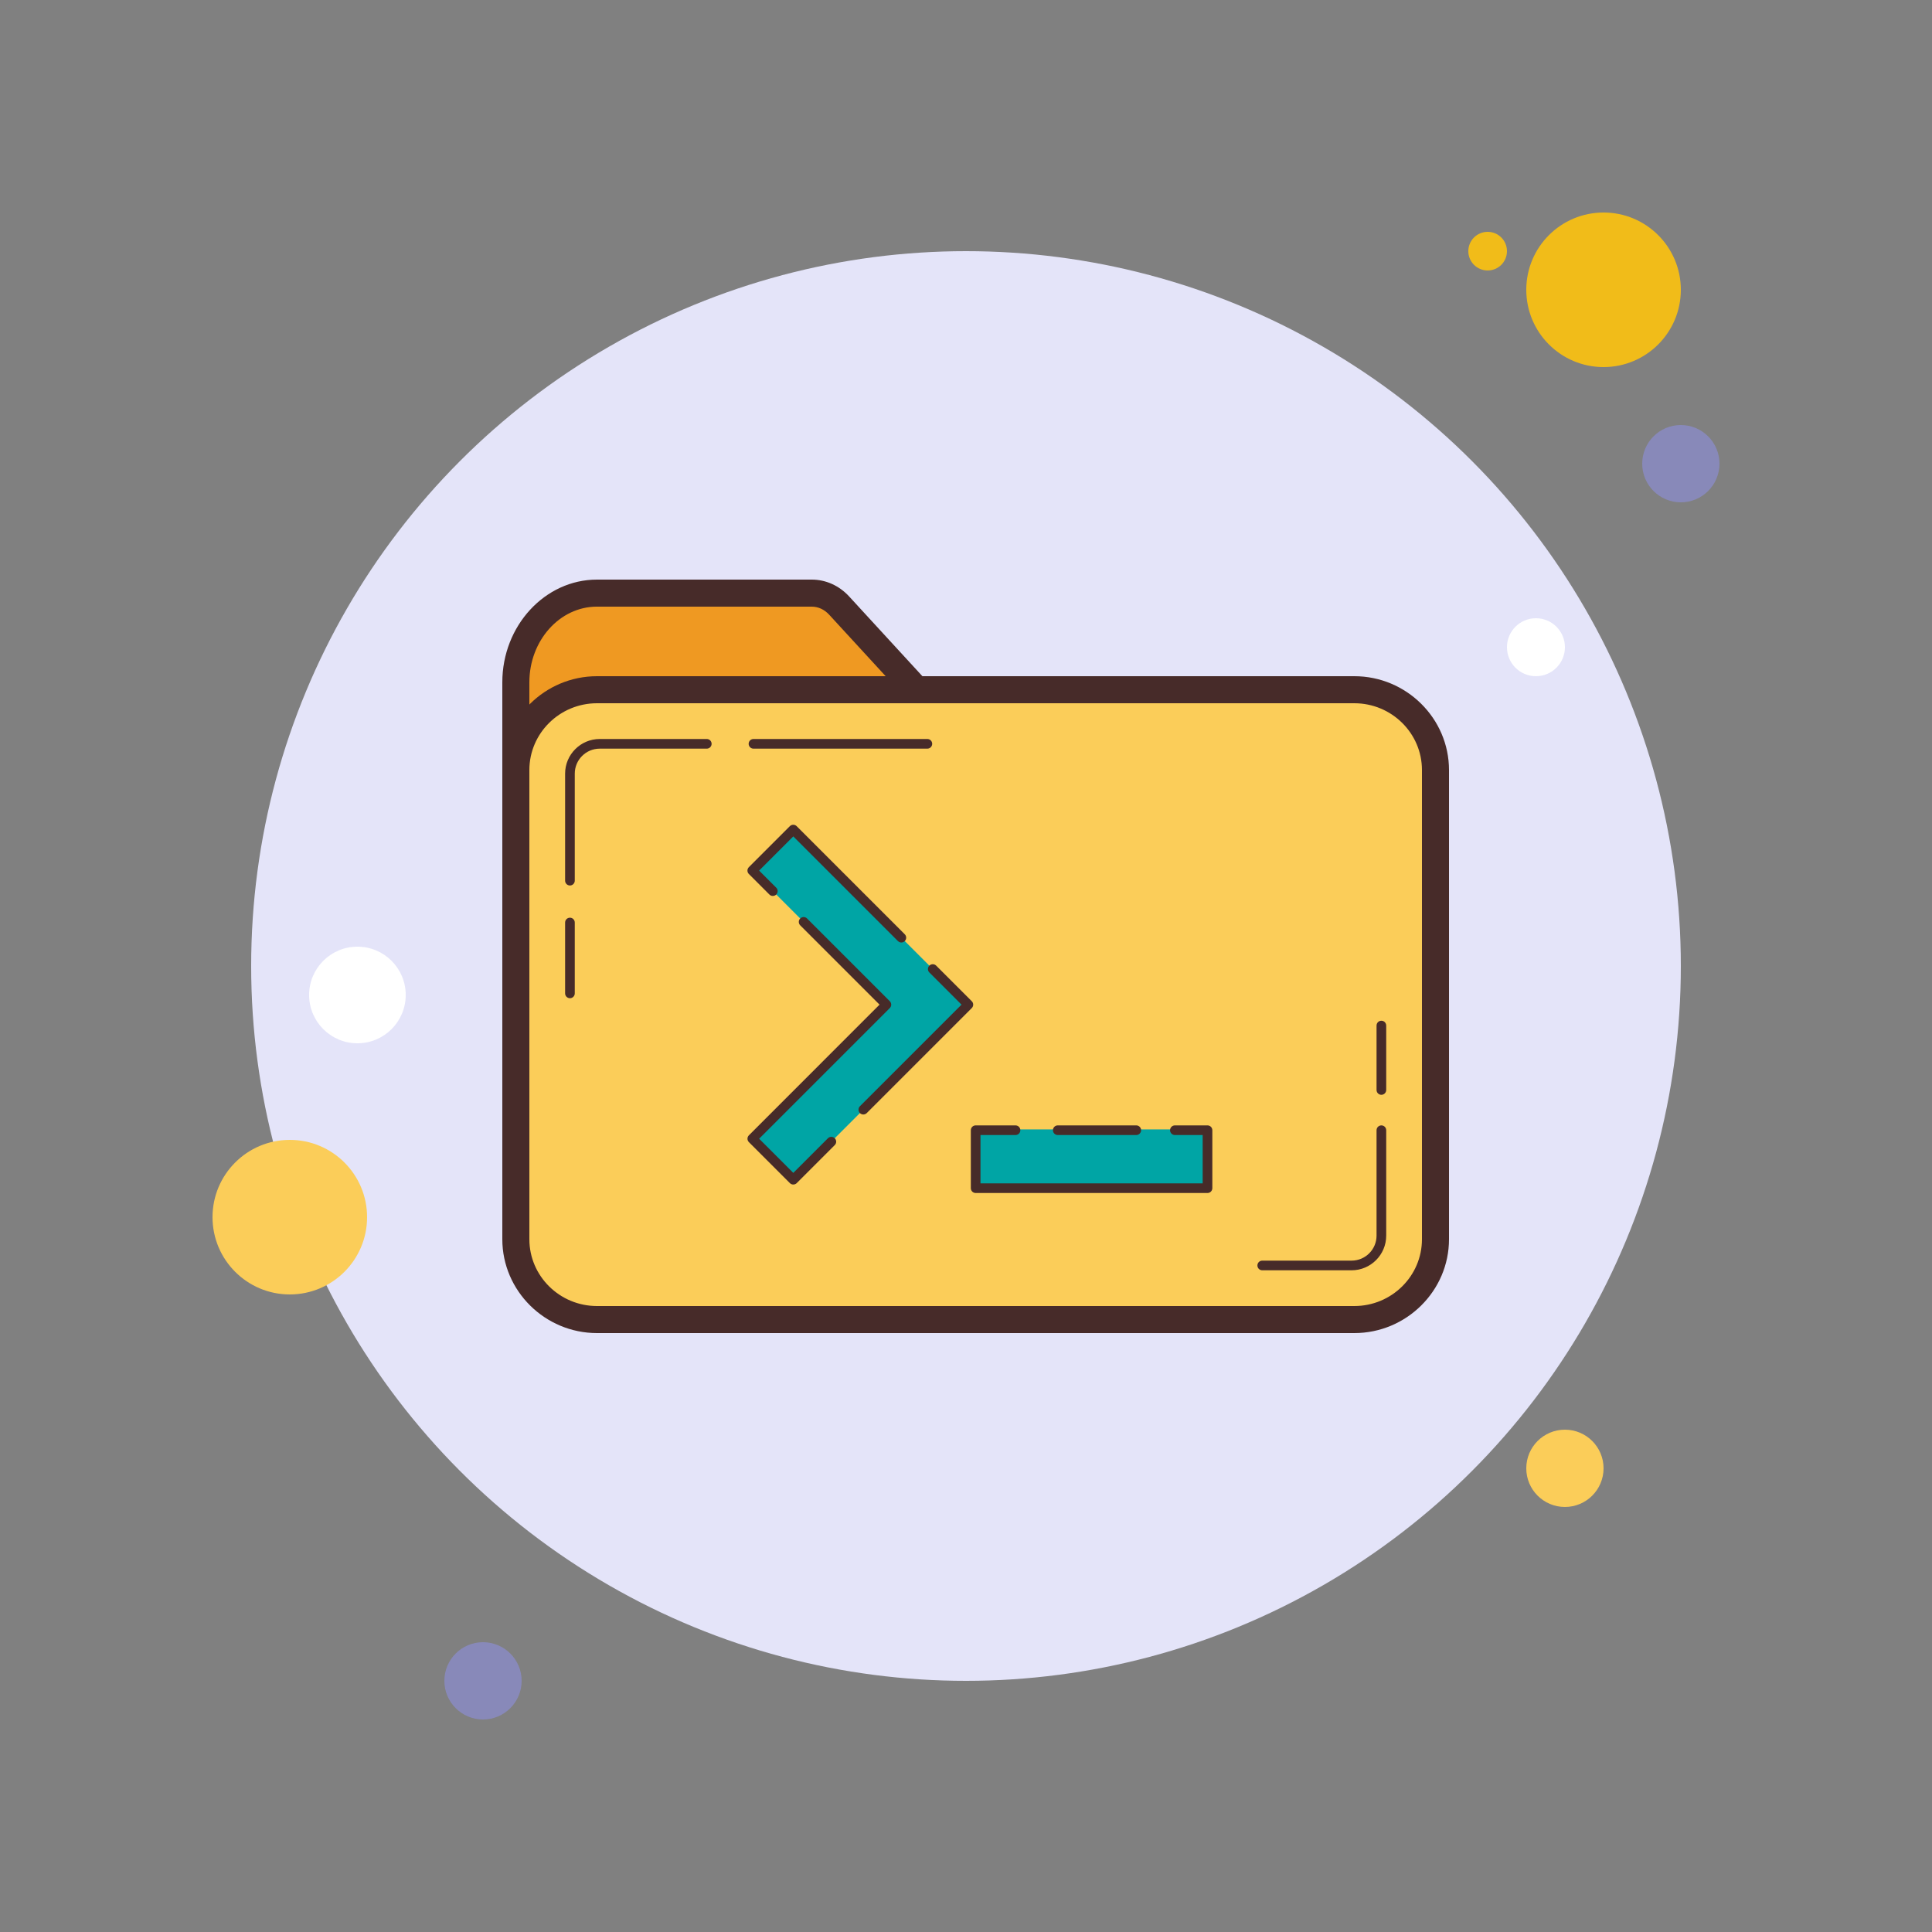<svg xmlns="http://www.w3.org/2000/svg" viewBox="0 0 100 100" width="200px" height="200px"><rect x="0" y="0" width="100" height="100" fill="#808080" stroke="none"/><circle cx="77" cy="13" r="1" fill="#f1bc19"/><circle cx="50" cy="50" r="37" fill="#e4e4f9"/><circle cx="83" cy="15" r="4" fill="#f1bc19"/><circle cx="87" cy="24" r="2" fill="#8889b9"/><circle cx="81" cy="76" r="2" fill="#fbcd59"/><circle cx="15" cy="63" r="4" fill="#fbcd59"/><circle cx="25" cy="87" r="2" fill="#8889b9"/><circle cx="18.5" cy="51.5" r="2.5" fill="#fff"/><circle cx="79.5" cy="33.5" r="1.5" fill="#fff"/><path fill="#ef9922" d="M26.7,45.3v-9.984c0-2.545,1.884-4.615,4.2-4.615h11.118c0.531,0,1.034,0.229,1.415,0.643 l4.101,4.464c0.133,0.145,0.319,0.227,0.516,0.227h22.033c2.325,0,4.217,2.078,4.217,4.634V45.3H26.7z"/><path fill="#472b29" d="M42.018,31.4c0.333,0,0.653,0.148,0.9,0.417l4.101,4.464c0.265,0.289,0.639,0.453,1.031,0.453 h22.033c1.939,0,3.517,1.765,3.517,3.933V44.6H27.4v-9.285c0-2.159,1.57-3.916,3.5-3.916H42.018 M42.018,30H30.9 c-2.695,0-4.9,2.392-4.9,5.315V46h49v-5.333c0-2.933-2.213-5.333-4.917-5.333H48.05l-4.101-4.464 C43.437,30.313,42.743,30,42.018,30L42.018,30z"/><path fill="#fbcd59" d="M30.9,68.3c-2.316,0-4.2-1.865-4.2-4.157V39.857c0-2.292,1.884-4.157,4.2-4.157H70.1 c2.316,0,4.2,1.865,4.2,4.157v24.285c0,2.292-1.884,4.157-4.2,4.157H30.9z"/><path fill="#472b29" d="M70.1,36.4c1.93,0,3.5,1.551,3.5,3.457v24.286c0,1.906-1.57,3.457-3.5,3.457H30.9 c-1.93,0-3.5-1.551-3.5-3.457V39.857c0-1.906,1.57-3.457,3.5-3.457H70.1 M70.1,35H30.9c-2.695,0-4.9,2.186-4.9,4.857v24.286 C26,66.814,28.205,69,30.9,69h39.2c2.695,0,4.9-2.186,4.9-4.857V39.857C75,37.186,72.795,35,70.1,35L70.1,35z"/><polygon fill="#00a5a5" points="41.061,61.061 38.939,58.939 45.879,52 38.939,45.061 41.061,42.939 50.121,52"/><rect width="12" height="3" x="50.5" y="58.458" fill="#00a5a5"/><g><path fill="#472b29" d="M41.061,61.311c-0.064,0-0.128-0.024-0.177-0.073l-2.121-2.121c-0.098-0.098-0.098-0.256,0-0.354 L45.525,52l-4.106-4.106c-0.098-0.098-0.098-0.256,0-0.354s0.256-0.098,0.354,0l4.283,4.283c0.098,0.098,0.098,0.256,0,0.354 l-6.763,6.763l1.768,1.768l1.792-1.792c0.098-0.098,0.256-0.098,0.354,0s0.098,0.256,0,0.354l-1.969,1.969 C41.188,61.286,41.125,61.311,41.061,61.311z"/></g><g><path fill="#472b29" d="M44.686,57.686c-0.064,0-0.128-0.024-0.177-0.073c-0.098-0.098-0.098-0.256,0-0.354L49.768,52 l-1.665-1.665c-0.098-0.098-0.098-0.256,0-0.354s0.256-0.098,0.354,0l1.842,1.842c0.098,0.098,0.098,0.256,0,0.354l-5.436,5.436 C44.813,57.661,44.75,57.686,44.686,57.686z"/></g><g><path fill="#472b29" d="M46.654,48.783c-0.064,0-0.128-0.024-0.177-0.073l-5.417-5.417l-1.768,1.768l0.886,0.886 c0.098,0.098,0.098,0.256,0,0.354s-0.256,0.098-0.354,0l-1.063-1.063c-0.098-0.098-0.098-0.256,0-0.354l2.121-2.121 c0.098-0.098,0.256-0.098,0.354,0l5.594,5.594c0.098,0.098,0.098,0.256,0,0.354C46.782,48.759,46.719,48.783,46.654,48.783z"/></g><g><path fill="#472b29" d="M58.813,58.75H54.75c-0.138,0-0.25-0.112-0.25-0.25s0.112-0.25,0.25-0.25h4.063 c0.138,0,0.25,0.112,0.25,0.25S58.95,58.75,58.813,58.75z"/></g><g><path fill="#472b29" d="M62.5,61.75h-12c-0.138,0-0.25-0.112-0.25-0.25v-3c0-0.138,0.112-0.25,0.25-0.25h2.063 c0.138,0,0.25,0.112,0.25,0.25s-0.112,0.25-0.25,0.25H50.75v2.5h11.5v-2.5h-1.438c-0.138,0-0.25-0.112-0.25-0.25 s0.112-0.25,0.25-0.25H62.5c0.138,0,0.25,0.112,0.25,0.25v3C62.75,61.638,62.638,61.75,62.5,61.75z"/></g><g><path fill="#472b29" d="M48,38.75h-9c-0.138,0-0.25-0.112-0.25-0.25s0.112-0.25,0.25-0.25h9c0.138,0,0.25,0.112,0.25,0.25 S48.138,38.75,48,38.75z"/></g><g><path fill="#472b29" d="M71.5,56.667c-0.138,0-0.25-0.112-0.25-0.25v-3.334c0-0.138,0.112-0.25,0.25-0.25 s0.25,0.112,0.25,0.25v3.334C71.75,56.555,71.638,56.667,71.5,56.667z"/></g><g><path fill="#472b29" d="M69.958,65.75h-4.625c-0.138,0-0.25-0.112-0.25-0.25s0.112-0.25,0.25-0.25h4.625 c0.713,0,1.292-0.58,1.292-1.292V58.5c0-0.138,0.112-0.25,0.25-0.25s0.25,0.112,0.25,0.25v5.458 C71.75,64.946,70.946,65.75,69.958,65.75z"/></g><g><path fill="#472b29" d="M29.5,51.667c-0.138,0-0.25-0.112-0.25-0.25V47.75c0-0.138,0.112-0.25,0.25-0.25 s0.25,0.112,0.25,0.25v3.667C29.75,51.555,29.638,51.667,29.5,51.667z"/></g><g><path fill="#472b29" d="M29.5,45.833c-0.138,0-0.25-0.112-0.25-0.25v-5.541c0-0.988,0.804-1.792,1.792-1.792h5.541 c0.138,0,0.25,0.112,0.25,0.25s-0.112,0.25-0.25,0.25h-5.541c-0.713,0-1.292,0.579-1.292,1.292v5.541 C29.75,45.721,29.638,45.833,29.5,45.833z"/></g></svg>